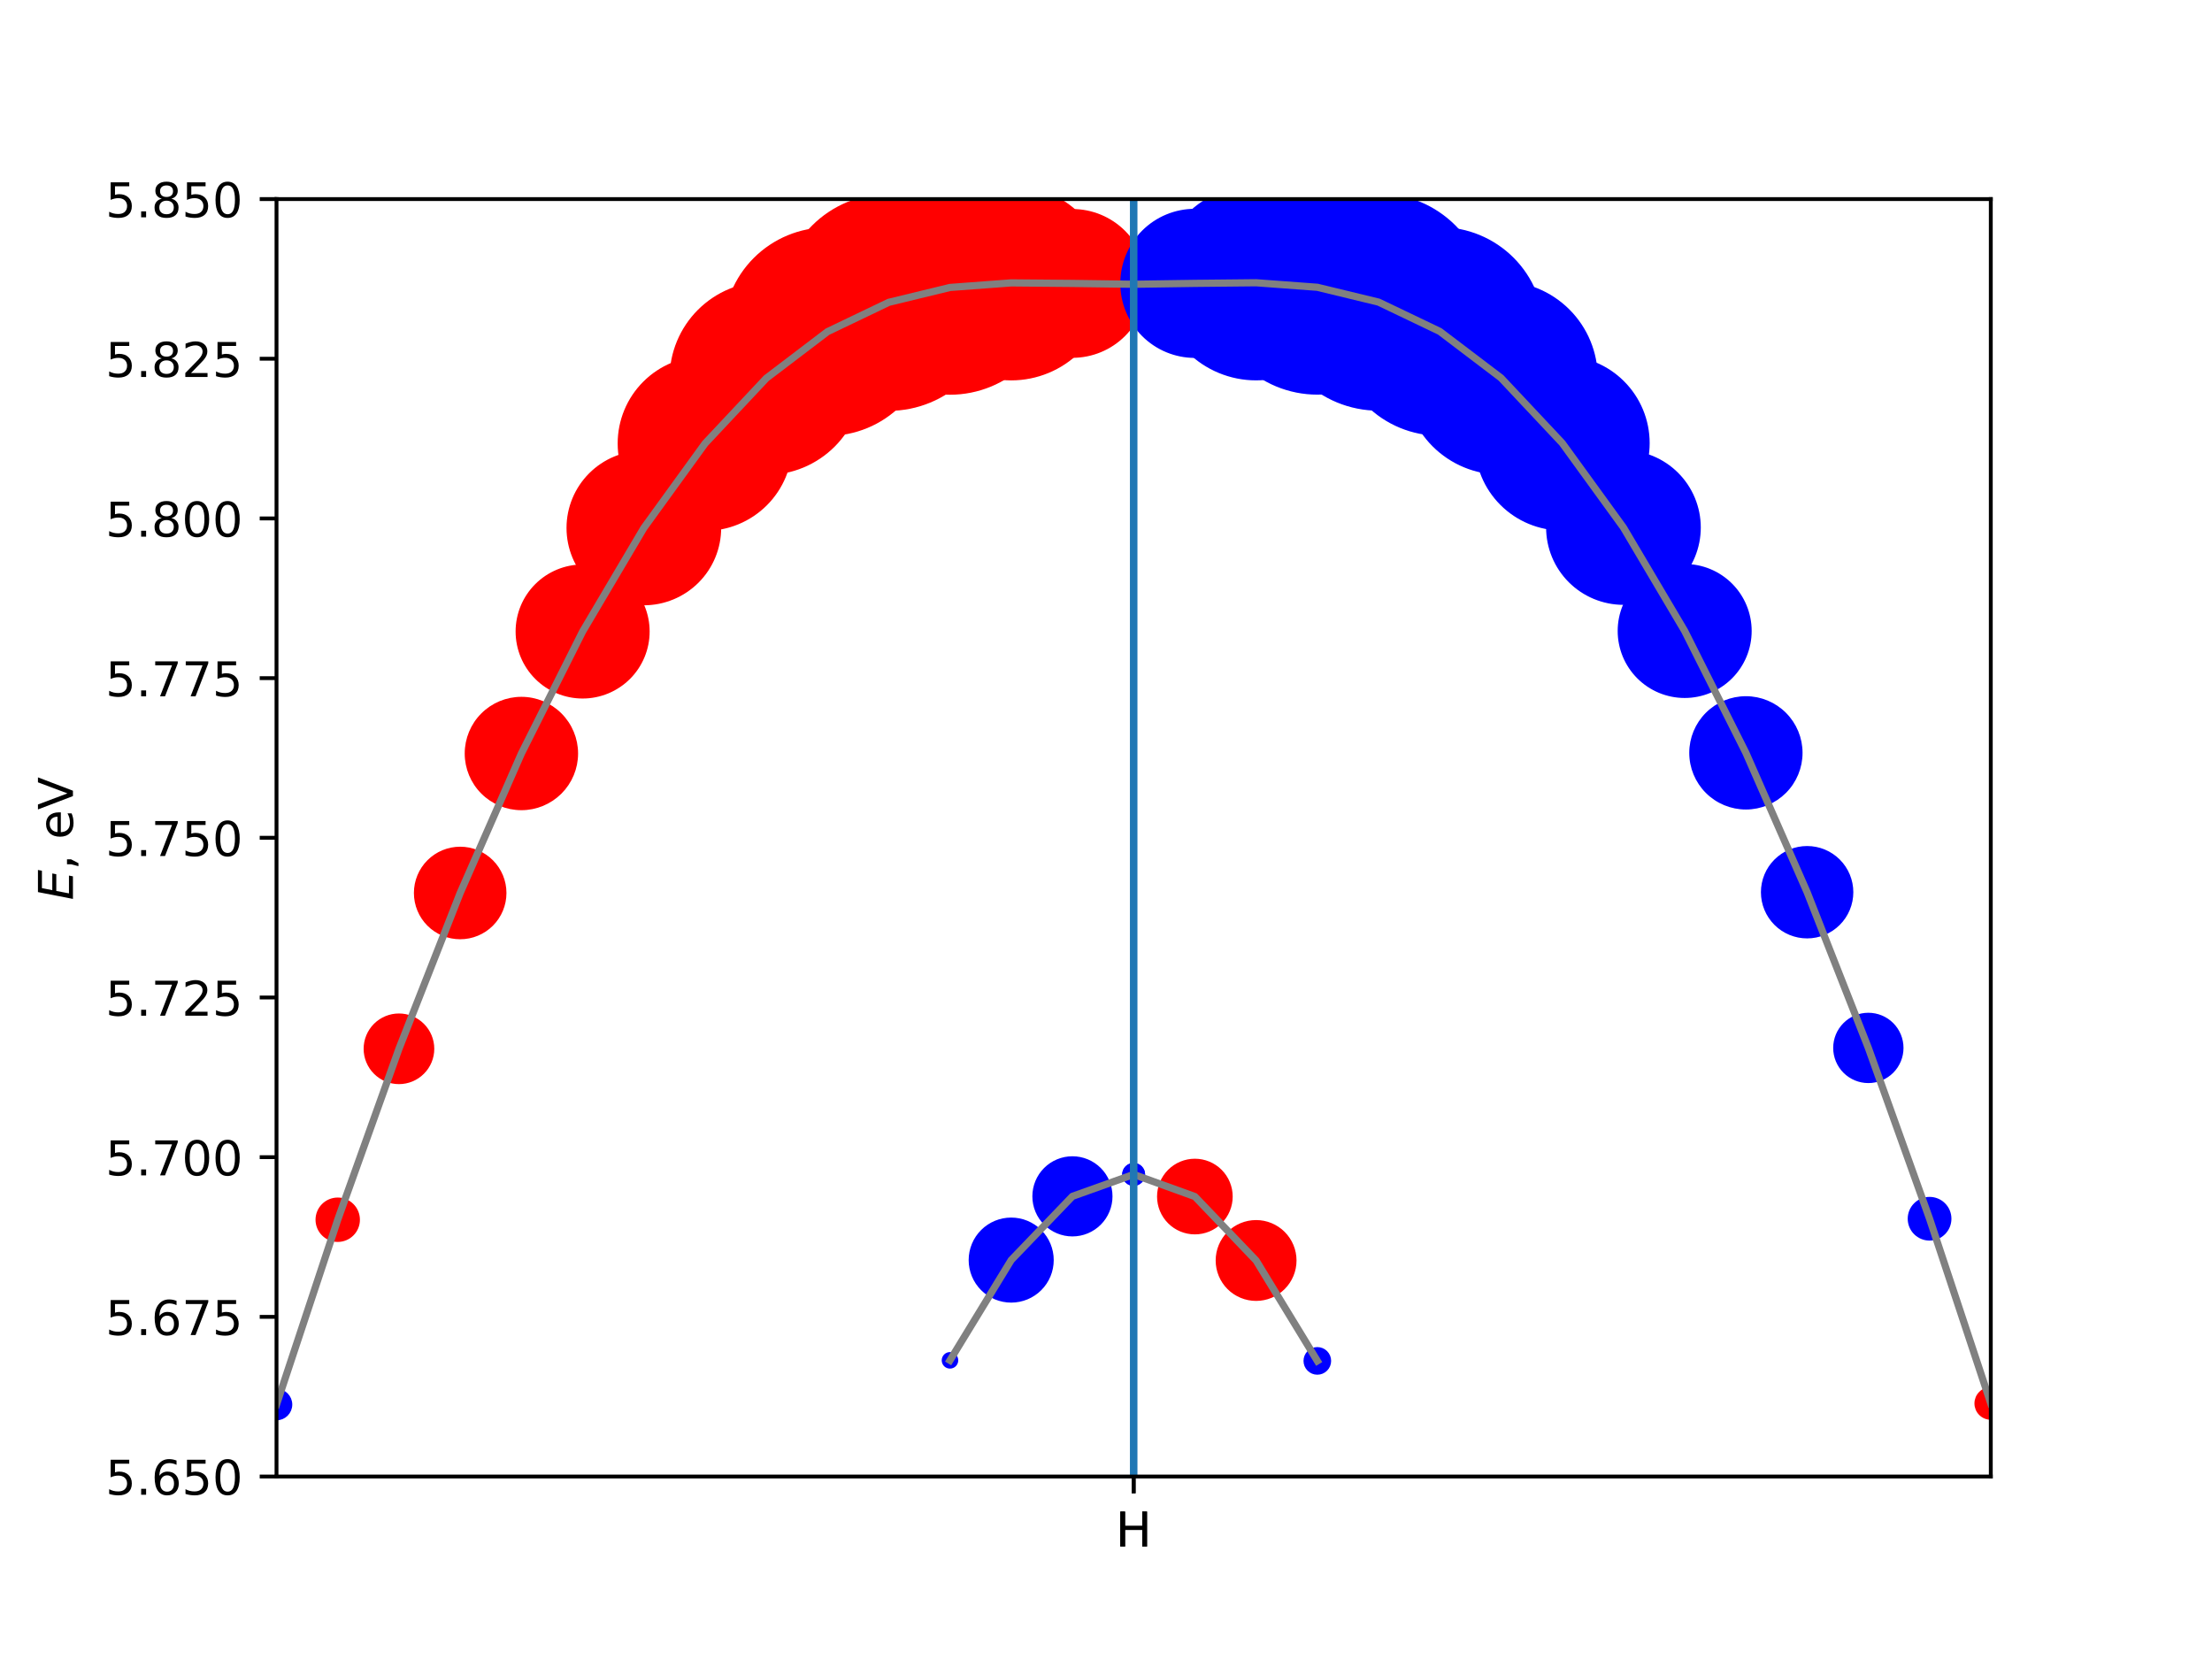 <?xml version="1.0" encoding="UTF-8"?>
<svg xmlns="http://www.w3.org/2000/svg" xmlns:xlink="http://www.w3.org/1999/xlink" width="460.8pt" height="345.6pt" viewBox="0 0 460.8 345.6" version="1.1">
<rect x="0" y="0" width="460.8" height="345.6" fill="#333333" stroke="none"/>
<defs>
<g>
<symbol overflow="visible" id="glyph0-0">
<path style="stroke:none;" d="M 0.98 -7.289 L 1.969 -7.289 L 1.969 -4.301 L 5.551 -4.301 L 5.551 -7.289 L 6.539 -7.289 L 6.539 0 L 5.551 0 L 5.551 -3.469 L 1.969 -3.469 L 1.969 0 L 0.98 0 L 0.98 -7.289 "/>
</symbol>
<symbol overflow="visible" id="glyph0-1">
<path style="stroke:none;" d="M 1.078 -7.289 L 4.949 -7.289 L 4.949 -6.461 L 1.98 -6.461 L 1.98 -4.672 C 2.121 -4.719 2.27 -4.762 2.41 -4.781 C 2.551 -4.801 2.699 -4.82 2.84 -4.82 C 3.648 -4.82 4.289 -4.59 4.77 -4.148 C 5.25 -3.699 5.488 -3.102 5.488 -2.34 C 5.488 -1.551 5.238 -0.941 4.75 -0.512 C 4.262 -0.078 3.57 0.129 2.691 0.129 C 2.379 0.129 2.07 0.102 1.75 0.059 C 1.43 0.012 1.109 -0.059 0.77 -0.172 L 0.77 -1.16 C 1.059 -1 1.359 -0.879 1.68 -0.801 C 1.988 -0.719 2.32 -0.691 2.672 -0.691 C 3.23 -0.691 3.68 -0.828 4.012 -1.129 C 4.328 -1.43 4.5 -1.828 4.5 -2.34 C 4.5 -2.84 4.328 -3.238 4.012 -3.539 C 3.68 -3.84 3.23 -3.988 2.672 -3.988 C 2.41 -3.988 2.141 -3.961 1.879 -3.898 C 1.621 -3.84 1.352 -3.75 1.078 -3.629 L 1.078 -7.289 "/>
</symbol>
<symbol overflow="visible" id="glyph0-2">
<path style="stroke:none;" d="M 1.07 -1.238 L 2.102 -1.238 L 2.102 0 L 1.07 0 L 1.07 -1.238 "/>
</symbol>
<symbol overflow="visible" id="glyph0-3">
<path style="stroke:none;" d="M 3.301 -4.039 C 2.859 -4.039 2.512 -3.879 2.25 -3.578 C 1.988 -3.281 1.859 -2.859 1.859 -2.34 C 1.859 -1.809 1.988 -1.391 2.25 -1.09 C 2.512 -0.789 2.859 -0.641 3.301 -0.641 C 3.738 -0.641 4.09 -0.789 4.352 -1.09 C 4.609 -1.391 4.738 -1.809 4.738 -2.34 C 4.738 -2.859 4.609 -3.281 4.352 -3.578 C 4.09 -3.879 3.738 -4.039 3.301 -4.039 M 5.262 -7.129 L 5.262 -6.23 C 5.012 -6.352 4.762 -6.441 4.512 -6.5 C 4.25 -6.559 4 -6.59 3.762 -6.59 C 3.102 -6.59 2.602 -6.371 2.262 -5.93 C 1.922 -5.488 1.719 -4.82 1.68 -3.941 C 1.871 -4.219 2.109 -4.441 2.398 -4.59 C 2.691 -4.738 3.012 -4.82 3.359 -4.82 C 4.09 -4.82 4.672 -4.59 5.09 -4.148 C 5.512 -3.711 5.73 -3.102 5.73 -2.34 C 5.73 -1.59 5.5 -0.988 5.059 -0.539 C 4.621 -0.09 4.031 0.129 3.301 0.129 C 2.461 0.129 1.809 -0.191 1.371 -0.828 C 0.922 -1.469 0.699 -2.41 0.699 -3.641 C 0.699 -4.789 0.969 -5.711 1.52 -6.391 C 2.059 -7.07 2.801 -7.422 3.719 -7.422 C 3.961 -7.422 4.211 -7.391 4.469 -7.352 C 4.719 -7.301 4.98 -7.23 5.262 -7.129 "/>
</symbol>
<symbol overflow="visible" id="glyph0-4">
<path style="stroke:none;" d="M 3.18 -6.641 C 2.672 -6.641 2.289 -6.391 2.031 -5.891 C 1.77 -5.391 1.648 -4.641 1.648 -3.641 C 1.648 -2.641 1.77 -1.891 2.031 -1.391 C 2.289 -0.891 2.672 -0.641 3.18 -0.641 C 3.691 -0.641 4.07 -0.891 4.328 -1.391 C 4.578 -1.891 4.711 -2.641 4.711 -3.641 C 4.711 -4.641 4.578 -5.391 4.328 -5.891 C 4.07 -6.391 3.691 -6.641 3.18 -6.641 M 3.18 -7.422 C 3.988 -7.422 4.609 -7.09 5.051 -6.449 C 5.48 -5.801 5.699 -4.859 5.699 -3.641 C 5.699 -2.41 5.48 -1.469 5.051 -0.828 C 4.609 -0.191 3.988 0.129 3.18 0.129 C 2.359 0.129 1.73 -0.191 1.301 -0.828 C 0.871 -1.469 0.66 -2.41 0.66 -3.641 C 0.66 -4.859 0.871 -5.801 1.301 -6.449 C 1.73 -7.09 2.359 -7.422 3.18 -7.422 "/>
</symbol>
<symbol overflow="visible" id="glyph0-5">
<path style="stroke:none;" d="M 0.82 -7.289 L 5.512 -7.289 L 5.512 -6.871 L 2.859 0 L 1.828 0 L 4.32 -6.461 L 0.82 -6.461 L 0.82 -7.289 "/>
</symbol>
<symbol overflow="visible" id="glyph0-6">
<path style="stroke:none;" d="M 1.922 -0.828 L 5.359 -0.828 L 5.359 0 L 0.73 0 L 0.73 -0.828 C 1.102 -1.211 1.609 -1.73 2.262 -2.391 C 2.898 -3.039 3.309 -3.461 3.48 -3.648 C 3.801 -4 4.02 -4.301 4.141 -4.551 C 4.262 -4.789 4.328 -5.039 4.328 -5.281 C 4.328 -5.66 4.191 -5.98 3.922 -6.219 C 3.648 -6.461 3.301 -6.59 2.859 -6.59 C 2.551 -6.59 2.219 -6.531 1.879 -6.43 C 1.539 -6.32 1.172 -6.16 0.781 -5.941 L 0.781 -6.941 C 1.18 -7.102 1.551 -7.219 1.891 -7.301 C 2.23 -7.379 2.551 -7.422 2.84 -7.422 C 3.59 -7.422 4.191 -7.23 4.641 -6.852 C 5.09 -6.469 5.32 -5.969 5.32 -5.34 C 5.32 -5.039 5.262 -4.75 5.148 -4.488 C 5.039 -4.219 4.84 -3.898 4.539 -3.539 C 4.461 -3.441 4.199 -3.172 3.762 -2.719 C 3.32 -2.27 2.711 -1.641 1.922 -0.828 "/>
</symbol>
<symbol overflow="visible" id="glyph0-7">
<path style="stroke:none;" d="M 3.18 -3.461 C 2.711 -3.461 2.34 -3.328 2.07 -3.078 C 1.801 -2.828 1.672 -2.488 1.672 -2.051 C 1.672 -1.609 1.801 -1.262 2.07 -1.012 C 2.34 -0.762 2.711 -0.641 3.18 -0.641 C 3.641 -0.641 4.012 -0.762 4.281 -1.02 C 4.551 -1.27 4.691 -1.609 4.691 -2.051 C 4.691 -2.488 4.551 -2.828 4.289 -3.078 C 4.02 -3.328 3.648 -3.461 3.18 -3.461 M 2.191 -3.879 C 1.77 -3.98 1.441 -4.18 1.199 -4.469 C 0.961 -4.762 0.852 -5.109 0.852 -5.531 C 0.852 -6.109 1.051 -6.57 1.469 -6.91 C 1.879 -7.25 2.449 -7.422 3.18 -7.422 C 3.898 -7.422 4.469 -7.25 4.891 -6.91 C 5.301 -6.57 5.512 -6.109 5.512 -5.531 C 5.512 -5.109 5.391 -4.762 5.148 -4.469 C 4.91 -4.18 4.59 -3.98 4.172 -3.879 C 4.641 -3.77 5.012 -3.551 5.281 -3.23 C 5.539 -2.91 5.68 -2.512 5.68 -2.051 C 5.68 -1.34 5.461 -0.801 5.031 -0.43 C 4.59 -0.051 3.98 0.129 3.18 0.129 C 2.371 0.129 1.75 -0.051 1.32 -0.43 C 0.891 -0.801 0.68 -1.34 0.68 -2.051 C 0.68 -2.512 0.809 -2.91 1.078 -3.23 C 1.34 -3.551 1.711 -3.77 2.191 -3.879 M 1.828 -5.441 C 1.828 -5.059 1.941 -4.762 2.18 -4.551 C 2.422 -4.34 2.75 -4.238 3.18 -4.238 C 3.602 -4.238 3.93 -4.34 4.172 -4.551 C 4.41 -4.762 4.531 -5.059 4.531 -5.441 C 4.531 -5.82 4.41 -6.109 4.172 -6.32 C 3.93 -6.531 3.602 -6.641 3.18 -6.641 C 2.75 -6.641 2.422 -6.531 2.18 -6.32 C 1.941 -6.109 1.828 -5.82 1.828 -5.441 "/>
</symbol>
<symbol overflow="visible" id="glyph1-0">
<path style="stroke:none;" d="M -7.289 -1.691 L -7.289 -6.301 L -6.461 -6.141 L -6.461 -2.512 L -4.301 -2.09 L -4.301 -5.57 L -3.469 -5.41 L -3.469 -1.93 L -0.828 -1.422 L -0.828 -5.129 L 0 -4.969 L 0 -0.27 L -7.289 -1.691 "/>
</symbol>
<symbol overflow="visible" id="glyph2-0">
<path style="stroke:none;" d="M -1.238 -1.172 L -1.238 -2.199 L -0.398 -2.199 L 1.148 -1.398 L 1.148 -0.77 L -0.398 -1.172 L -1.238 -1.172 "/>
</symbol>
<symbol overflow="visible" id="glyph2-1">
<path style="stroke:none;" d=""/>
</symbol>
<symbol overflow="visible" id="glyph2-2">
<path style="stroke:none;" d="M -2.961 -5.621 L -2.52 -5.621 L -2.52 -1.488 C -1.898 -1.531 -1.422 -1.711 -1.102 -2.051 C -0.781 -2.379 -0.621 -2.84 -0.621 -3.441 C -0.621 -3.781 -0.66 -4.121 -0.738 -4.441 C -0.82 -4.762 -0.949 -5.09 -1.129 -5.41 L -0.281 -5.41 C -0.141 -5.09 -0.031 -4.762 0.031 -4.422 C 0.09 -4.078 0.129 -3.73 0.129 -3.391 C 0.129 -2.512 -0.121 -1.82 -0.621 -1.309 C -1.121 -0.801 -1.809 -0.551 -2.68 -0.551 C -3.57 -0.551 -4.281 -0.789 -4.809 -1.27 C -5.328 -1.75 -5.602 -2.41 -5.602 -3.23 C -5.602 -3.969 -5.359 -4.551 -4.891 -4.98 C -4.41 -5.398 -3.77 -5.621 -2.961 -5.621 M -3.219 -4.719 C -3.711 -4.711 -4.102 -4.57 -4.398 -4.309 C -4.691 -4.039 -4.84 -3.68 -4.84 -3.238 C -4.84 -2.738 -4.691 -2.34 -4.41 -2.039 C -4.129 -1.738 -3.73 -1.559 -3.219 -1.52 L -3.219 -4.719 "/>
</symbol>
<symbol overflow="visible" id="glyph2-3">
<path style="stroke:none;" d="M 0 -2.859 L -7.289 -0.078 L -7.289 -1.109 L -1.148 -3.422 L -7.289 -5.73 L -7.289 -6.762 L 0 -3.98 L 0 -2.859 "/>
</symbol>
</g>
<clipPath id="clip1">
  <path d="M 163 41.473 L 208 41.473 L 208 86 L 163 86 Z M 163 41.473 "/>
</clipPath>
<clipPath id="clip2">
  <path d="M 162 41.473 L 208 41.473 L 208 86 L 162 86 Z M 162 41.473 "/>
</clipPath>
<clipPath id="clip3">
  <path d="M 176 41.473 L 220 41.473 L 220 82 L 176 82 Z M 176 41.473 "/>
</clipPath>
<clipPath id="clip4">
  <path d="M 175 41.473 L 221 41.473 L 221 83 L 175 83 Z M 175 41.473 "/>
</clipPath>
<clipPath id="clip5">
  <path d="M 190 41.473 L 231 41.473 L 231 79 L 190 79 Z M 190 41.473 "/>
</clipPath>
<clipPath id="clip6">
  <path d="M 190 41.473 L 231 41.473 L 231 80 L 190 80 Z M 190 41.473 "/>
</clipPath>
<clipPath id="clip7">
  <path d="M 411 289 L 414.719 289 L 414.719 296 L 411 296 Z M 411 289 "/>
</clipPath>
<clipPath id="clip8">
  <path d="M 411 288 L 414.719 288 L 414.719 296 L 411 296 Z M 411 288 "/>
</clipPath>
<clipPath id="clip9">
  <path d="M 57.602 289 L 61 289 L 61 296 L 57.602 296 Z M 57.602 289 "/>
</clipPath>
<clipPath id="clip10">
  <path d="M 241 41.473 L 282 41.473 L 282 79 L 241 79 Z M 241 41.473 "/>
</clipPath>
<clipPath id="clip11">
  <path d="M 241 41.473 L 283 41.473 L 283 80 L 241 80 Z M 241 41.473 "/>
</clipPath>
<clipPath id="clip12">
  <path d="M 252 41.473 L 297 41.473 L 297 82 L 252 82 Z M 252 41.473 "/>
</clipPath>
<clipPath id="clip13">
  <path d="M 252 41.473 L 297 41.473 L 297 83 L 252 83 Z M 252 41.473 "/>
</clipPath>
<clipPath id="clip14">
  <path d="M 265 41.473 L 310 41.473 L 310 86 L 265 86 Z M 265 41.473 "/>
</clipPath>
<clipPath id="clip15">
  <path d="M 264 41.473 L 310 41.473 L 310 86 L 264 86 Z M 264 41.473 "/>
</clipPath>
<clipPath id="clip16">
  <path d="M 57.602 57 L 414.719 57 L 414.719 294 L 57.602 294 Z M 57.602 57 "/>
</clipPath>
<clipPath id="clip17">
  <path d="M 235 41.473 L 238 41.473 L 238 307.586 L 235 307.586 Z M 235 41.473 "/>
</clipPath>
</defs>
<g id="surface1">
<path style=" stroke:none;fill-rule:nonzero;fill:rgb(100%,100%,100%);fill-opacity:1;" d="M 0 345.602 L 460.801 345.602 L 460.801 0 L 0 0 Z M 0 345.602 "/>
<path style=" stroke:none;fill-rule:nonzero;fill:rgb(100%,100%,100%);fill-opacity:1;" d="M 57.602 307.586 L 414.719 307.586 L 414.719 41.473 L 57.602 41.473 Z M 57.602 307.586 "/>
<path style="fill-rule:nonzero;fill:rgb(100%,0%,0%);fill-opacity:1;stroke-width:1;stroke-linecap:butt;stroke-linejoin:round;stroke:rgb(100%,0%,0%);stroke-opacity:1;stroke-miterlimit:10;" d="M 248.914 88.955 C 250.871 88.955 252.75 89.733 254.133 91.12 C 255.516 92.502 256.293 94.381 256.293 96.338 C 256.293 98.295 255.516 100.17 254.133 101.557 C 252.75 102.94 250.871 103.717 248.914 103.717 C 246.957 103.717 245.078 102.94 243.695 101.557 C 242.312 100.17 241.535 98.295 241.535 96.338 C 241.535 94.381 242.312 92.502 243.695 91.12 C 245.078 89.733 246.957 88.955 248.914 88.955 Z M 248.914 88.955 " transform="matrix(1,0,0,-1,0,345.6)"/>
<path style="fill-rule:nonzero;fill:rgb(100%,0%,0%);fill-opacity:1;stroke-width:1;stroke-linecap:butt;stroke-linejoin:round;stroke:rgb(100%,0%,0%);stroke-opacity:1;stroke-miterlimit:10;" d="M 261.668 75.096 C 263.77 75.096 265.785 75.932 267.27 77.416 C 268.754 78.901 269.59 80.916 269.59 83.018 C 269.59 85.12 268.754 87.135 267.27 88.62 C 265.785 90.104 263.77 90.94 261.668 90.94 C 259.566 90.94 257.551 90.104 256.066 88.62 C 254.582 87.135 253.746 85.12 253.746 83.018 C 253.746 80.916 254.582 78.901 256.066 77.416 C 257.551 75.932 259.566 75.096 261.668 75.096 Z M 261.668 75.096 " transform="matrix(1,0,0,-1,0,345.6)"/>
<path style="fill-rule:nonzero;fill:rgb(0%,0%,100%);fill-opacity:1;stroke-width:1;stroke-linecap:butt;stroke-linejoin:round;stroke:rgb(0%,0%,100%);stroke-opacity:1;stroke-miterlimit:10;" d="M 197.898 60.995 C 198.223 60.995 198.531 61.123 198.762 61.35 C 198.992 61.58 199.121 61.893 199.121 62.217 C 199.121 62.541 198.992 62.85 198.762 63.08 C 198.531 63.311 198.223 63.44 197.898 63.44 C 197.574 63.44 197.262 63.311 197.031 63.08 C 196.805 62.85 196.676 62.541 196.676 62.217 C 196.676 61.893 196.805 61.58 197.031 61.35 C 197.262 61.123 197.574 60.995 197.898 60.995 Z M 197.898 60.995 " transform="matrix(1,0,0,-1,0,345.6)"/>
<path style="fill-rule:nonzero;fill:rgb(0%,0%,100%);fill-opacity:1;stroke-width:1;stroke-linecap:butt;stroke-linejoin:round;stroke:rgb(0%,0%,100%);stroke-opacity:1;stroke-miterlimit:10;" d="M 210.652 74.741 C 212.867 74.741 214.996 75.62 216.562 77.186 C 218.133 78.756 219.012 80.881 219.012 83.1 C 219.012 85.319 218.133 87.444 216.562 89.01 C 214.996 90.58 212.867 91.459 210.652 91.459 C 208.434 91.459 206.309 90.58 204.738 89.01 C 203.172 87.444 202.289 85.319 202.289 83.1 C 202.289 80.881 203.172 78.756 204.738 77.186 C 206.309 75.62 208.434 74.741 210.652 74.741 Z M 210.652 74.741 " transform="matrix(1,0,0,-1,0,345.6)"/>
<path style="fill-rule:nonzero;fill:rgb(0%,0%,100%);fill-opacity:1;stroke-width:1;stroke-linecap:butt;stroke-linejoin:round;stroke:rgb(0%,0%,100%);stroke-opacity:1;stroke-miterlimit:10;" d="M 223.406 88.53 C 225.488 88.53 227.484 89.358 228.957 90.83 C 230.426 92.303 231.254 94.299 231.254 96.381 C 231.254 98.459 230.426 100.459 228.957 101.928 C 227.484 103.401 225.488 104.229 223.406 104.229 C 221.324 104.229 219.328 103.401 217.855 101.928 C 216.383 100.459 215.559 98.459 215.559 96.381 C 215.559 94.299 216.383 92.303 217.855 90.83 C 219.328 89.358 221.324 88.53 223.406 88.53 Z M 223.406 88.53 " transform="matrix(1,0,0,-1,0,345.6)"/>
<path style="fill-rule:nonzero;fill:rgb(0%,0%,100%);fill-opacity:1;stroke-width:1;stroke-linecap:butt;stroke-linejoin:round;stroke:rgb(0%,0%,100%);stroke-opacity:1;stroke-miterlimit:10;" d="M 236.16 99.061 C 236.66 99.061 237.141 99.256 237.492 99.612 C 237.848 99.967 238.047 100.444 238.047 100.944 C 238.047 101.444 237.848 101.924 237.492 102.28 C 237.141 102.631 236.66 102.83 236.16 102.83 C 235.66 102.83 235.18 102.631 234.828 102.28 C 234.473 101.924 234.273 101.444 234.273 100.944 C 234.273 100.444 234.473 99.967 234.828 99.612 C 235.18 99.256 235.66 99.061 236.16 99.061 Z M 236.16 99.061 " transform="matrix(1,0,0,-1,0,345.6)"/>
<path style="fill-rule:nonzero;fill:rgb(0%,0%,100%);fill-opacity:1;stroke-width:1;stroke-linecap:butt;stroke-linejoin:round;stroke:rgb(0%,0%,100%);stroke-opacity:1;stroke-miterlimit:10;" d="M 236.16 99.061 C 236.66 99.061 237.141 99.256 237.492 99.612 C 237.848 99.967 238.047 100.444 238.047 100.944 C 238.047 101.444 237.848 101.924 237.492 102.28 C 237.141 102.631 236.66 102.83 236.16 102.83 C 235.66 102.83 235.18 102.631 234.828 102.28 C 234.473 101.924 234.273 101.444 234.273 100.944 C 234.273 100.444 234.473 99.967 234.828 99.612 C 235.18 99.256 235.66 99.061 236.16 99.061 Z M 236.16 99.061 " transform="matrix(1,0,0,-1,0,345.6)"/>
<path style="fill-rule:nonzero;fill:rgb(0%,0%,100%);fill-opacity:1;stroke-width:1;stroke-linecap:butt;stroke-linejoin:round;stroke:rgb(0%,0%,100%);stroke-opacity:1;stroke-miterlimit:10;" d="M 274.422 59.721 C 275.055 59.721 275.66 59.971 276.105 60.42 C 276.551 60.866 276.801 61.471 276.801 62.1 C 276.801 62.733 276.551 63.338 276.105 63.784 C 275.66 64.229 275.055 64.479 274.422 64.479 C 273.793 64.479 273.188 64.229 272.742 63.784 C 272.293 63.338 272.043 62.733 272.043 62.1 C 272.043 61.471 272.293 60.866 272.742 60.42 C 273.188 59.971 273.793 59.721 274.422 59.721 Z M 274.422 59.721 " transform="matrix(1,0,0,-1,0,345.6)"/>
<path style="fill-rule:nonzero;fill:rgb(100%,0%,0%);fill-opacity:1;stroke-width:1;stroke-linecap:butt;stroke-linejoin:round;stroke:rgb(100%,0%,0%);stroke-opacity:1;stroke-miterlimit:10;" d="M 70.355 87.381 C 71.449 87.381 72.496 87.815 73.27 88.588 C 74.047 89.362 74.48 90.412 74.48 91.506 C 74.48 92.6 74.047 93.651 73.27 94.424 C 72.496 95.198 71.449 95.631 70.355 95.631 C 69.262 95.631 68.211 95.198 67.438 94.424 C 66.664 93.651 66.23 92.6 66.23 91.506 C 66.23 90.412 66.664 89.362 67.438 88.588 C 68.211 87.815 69.262 87.381 70.355 87.381 Z M 70.355 87.381 " transform="matrix(1,0,0,-1,0,345.6)"/>
<path style="fill-rule:nonzero;fill:rgb(100%,0%,0%);fill-opacity:1;stroke-width:1;stroke-linecap:butt;stroke-linejoin:round;stroke:rgb(100%,0%,0%);stroke-opacity:1;stroke-miterlimit:10;" d="M 83.109 120.256 C 84.926 120.256 86.672 120.979 87.957 122.268 C 89.246 123.553 89.969 125.295 89.969 127.116 C 89.969 128.936 89.246 130.678 87.957 131.967 C 86.672 133.252 84.926 133.975 83.109 133.975 C 81.289 133.975 79.547 133.252 78.258 131.967 C 76.973 130.678 76.25 128.936 76.25 127.116 C 76.25 125.295 76.973 123.553 78.258 122.268 C 79.547 120.979 81.289 120.256 83.109 120.256 Z M 83.109 120.256 " transform="matrix(1,0,0,-1,0,345.6)"/>
<path style="fill-rule:nonzero;fill:rgb(100%,0%,0%);fill-opacity:1;stroke-width:1;stroke-linecap:butt;stroke-linejoin:round;stroke:rgb(100%,0%,0%);stroke-opacity:1;stroke-miterlimit:10;" d="M 95.863 150.436 C 98.285 150.436 100.613 151.397 102.328 153.112 C 104.039 154.827 105.004 157.151 105.004 159.577 C 105.004 162.002 104.039 164.327 102.328 166.041 C 100.613 167.756 98.285 168.717 95.863 168.717 C 93.438 168.717 91.113 167.756 89.398 166.041 C 87.684 164.327 86.723 162.002 86.723 159.577 C 86.723 157.151 87.684 154.827 89.398 153.112 C 91.113 151.397 93.438 150.436 95.863 150.436 Z M 95.863 150.436 " transform="matrix(1,0,0,-1,0,345.6)"/>
<path style="fill-rule:nonzero;fill:rgb(100%,0%,0%);fill-opacity:1;stroke-width:1;stroke-linecap:butt;stroke-linejoin:round;stroke:rgb(100%,0%,0%);stroke-opacity:1;stroke-miterlimit:10;" d="M 108.617 177.323 C 111.617 177.323 114.492 178.514 116.613 180.635 C 118.734 182.756 119.926 185.631 119.926 188.631 C 119.926 191.631 118.734 194.506 116.613 196.627 C 114.492 198.748 111.617 199.94 108.617 199.94 C 105.617 199.94 102.742 198.748 100.621 196.627 C 98.5 194.506 97.309 191.631 97.309 188.631 C 97.309 185.631 98.5 182.756 100.621 180.635 C 102.742 178.514 105.617 177.323 108.617 177.323 Z M 108.617 177.323 " transform="matrix(1,0,0,-1,0,345.6)"/>
<path style="fill-rule:nonzero;fill:rgb(100%,0%,0%);fill-opacity:1;stroke-width:1;stroke-linecap:butt;stroke-linejoin:round;stroke:rgb(100%,0%,0%);stroke-opacity:1;stroke-miterlimit:10;" d="M 121.371 200.584 C 124.941 200.584 128.363 202.002 130.891 204.526 C 133.414 207.049 134.832 210.475 134.832 214.045 C 134.832 217.616 133.414 221.037 130.891 223.561 C 128.363 226.084 124.941 227.506 121.371 227.506 C 117.801 227.506 114.379 226.084 111.855 223.561 C 109.328 221.037 107.91 217.616 107.91 214.045 C 107.91 210.475 109.328 207.049 111.855 204.526 C 114.379 202.002 117.801 200.584 121.371 200.584 Z M 121.371 200.584 " transform="matrix(1,0,0,-1,0,345.6)"/>
<path style="fill-rule:nonzero;fill:rgb(100%,0%,0%);fill-opacity:1;stroke-width:1;stroke-linecap:butt;stroke-linejoin:round;stroke:rgb(100%,0%,0%);stroke-opacity:1;stroke-miterlimit:10;" d="M 134.125 220.006 C 138.266 220.006 142.234 221.651 145.164 224.58 C 148.09 227.506 149.734 231.479 149.734 235.616 C 149.734 239.756 148.09 243.725 145.164 246.655 C 142.234 249.58 138.266 251.225 134.125 251.225 C 129.984 251.225 126.016 249.58 123.09 246.655 C 120.16 243.725 118.516 239.756 118.516 235.616 C 118.516 231.479 120.16 227.506 123.09 224.58 C 126.016 221.651 129.984 220.006 134.125 220.006 Z M 134.125 220.006 " transform="matrix(1,0,0,-1,0,345.6)"/>
<path style="fill-rule:nonzero;fill:rgb(100%,0%,0%);fill-opacity:1;stroke-width:1;stroke-linecap:butt;stroke-linejoin:round;stroke:rgb(100%,0%,0%);stroke-opacity:1;stroke-miterlimit:10;" d="M 146.879 235.506 C 151.578 235.506 156.082 237.373 159.402 240.694 C 162.723 244.014 164.59 248.518 164.59 253.217 C 164.59 257.913 162.723 262.416 159.402 265.737 C 156.082 269.057 151.578 270.924 146.879 270.924 C 142.184 270.924 137.68 269.057 134.359 265.737 C 131.035 262.416 129.172 257.913 129.172 253.217 C 129.172 248.518 131.035 244.014 134.359 240.694 C 137.68 237.373 142.184 235.506 146.879 235.506 Z M 146.879 235.506 " transform="matrix(1,0,0,-1,0,345.6)"/>
<path style="fill-rule:nonzero;fill:rgb(100%,0%,0%);fill-opacity:1;stroke-width:1;stroke-linecap:butt;stroke-linejoin:round;stroke:rgb(100%,0%,0%);stroke-opacity:1;stroke-miterlimit:10;" d="M 159.633 247.159 C 164.844 247.159 169.844 249.229 173.527 252.916 C 177.211 256.6 179.281 261.596 179.281 266.807 C 179.281 272.018 177.211 277.018 173.527 280.702 C 169.844 284.385 164.844 286.455 159.633 286.455 C 154.422 286.455 149.426 284.385 145.742 280.702 C 142.055 277.018 139.984 272.018 139.984 266.807 C 139.984 261.596 142.055 256.6 145.742 252.916 C 149.426 249.229 154.422 247.159 159.633 247.159 Z M 159.633 247.159 " transform="matrix(1,0,0,-1,0,345.6)"/>
<path style="fill-rule:nonzero;fill:rgb(100%,0%,0%);fill-opacity:1;stroke-width:1;stroke-linecap:butt;stroke-linejoin:round;stroke:rgb(100%,0%,0%);stroke-opacity:1;stroke-miterlimit:10;" d="M 172.387 255.287 C 178.016 255.287 183.414 257.522 187.395 261.502 C 191.375 265.479 193.609 270.877 193.609 276.506 C 193.609 282.135 191.375 287.534 187.395 291.514 C 183.414 295.491 178.016 297.729 172.387 297.729 C 166.762 297.729 161.363 295.491 157.383 291.514 C 153.402 287.534 151.168 282.135 151.168 276.506 C 151.168 270.877 153.402 265.479 157.383 261.502 C 161.363 257.522 166.762 255.287 172.387 255.287 Z M 172.387 255.287 " transform="matrix(1,0,0,-1,0,345.6)"/>
<g clip-path="url(#clip1)" clip-rule="nonzero">
<path style=" stroke:none;fill-rule:nonzero;fill:rgb(100%,0%,0%);fill-opacity:1;" d="M 185.145 85.09 C 191.008 85.09 196.629 82.758 200.777 78.613 C 204.922 74.469 207.25 68.844 207.25 62.98 C 207.25 57.117 204.922 51.492 200.777 47.348 C 196.629 43.199 191.008 40.871 185.145 40.871 C 179.281 40.871 173.656 43.199 169.512 47.348 C 165.363 51.492 163.035 57.117 163.035 62.98 C 163.035 68.844 165.363 74.469 169.512 78.613 C 173.656 82.758 179.281 85.09 185.145 85.09 Z M 185.145 85.09 "/>
</g>
<g clip-path="url(#clip2)" clip-rule="nonzero">
<path style="fill:none;stroke-width:1;stroke-linecap:butt;stroke-linejoin:round;stroke:rgb(100%,0%,0%);stroke-opacity:1;stroke-miterlimit:10;" d="M 185.145 260.51 C 191.008 260.51 196.629 262.842 200.777 266.987 C 204.922 271.131 207.25 276.756 207.25 282.62 C 207.25 288.483 204.922 294.108 200.777 298.252 C 196.629 302.401 191.008 304.729 185.145 304.729 C 179.281 304.729 173.656 302.401 169.512 298.252 C 165.363 294.108 163.035 288.483 163.035 282.62 C 163.035 276.756 165.363 271.131 169.512 266.987 C 173.656 262.842 179.281 260.51 185.145 260.51 Z M 185.145 260.51 " transform="matrix(1,0,0,-1,0,345.6)"/>
</g>
<g clip-path="url(#clip3)" clip-rule="nonzero">
<path style=" stroke:none;fill-rule:nonzero;fill:rgb(100%,0%,0%);fill-opacity:1;" d="M 197.898 81.73 C 203.691 81.73 209.25 79.43 213.348 75.332 C 217.445 71.234 219.75 65.676 219.75 59.883 C 219.75 54.086 217.445 48.527 213.348 44.43 C 209.25 40.332 203.691 38.031 197.898 38.031 C 192.102 38.031 186.543 40.332 182.445 44.43 C 178.348 48.527 176.047 54.086 176.047 59.883 C 176.047 65.676 178.348 71.234 182.445 75.332 C 186.543 79.43 192.102 81.73 197.898 81.73 Z M 197.898 81.73 "/>
</g>
<g clip-path="url(#clip4)" clip-rule="nonzero">
<path style="fill:none;stroke-width:1;stroke-linecap:butt;stroke-linejoin:round;stroke:rgb(100%,0%,0%);stroke-opacity:1;stroke-miterlimit:10;" d="M 197.898 263.87 C 203.691 263.87 209.25 266.17 213.348 270.268 C 217.445 274.366 219.75 279.924 219.75 285.717 C 219.75 291.514 217.445 297.073 213.348 301.17 C 209.25 305.268 203.691 307.569 197.898 307.569 C 192.102 307.569 186.543 305.268 182.445 301.17 C 178.348 297.073 176.047 291.514 176.047 285.717 C 176.047 279.924 178.348 274.366 182.445 270.268 C 186.543 266.17 192.102 263.87 197.898 263.87 Z M 197.898 263.87 " transform="matrix(1,0,0,-1,0,345.6)"/>
</g>
<g clip-path="url(#clip5)" clip-rule="nonzero">
<path style=" stroke:none;fill-rule:nonzero;fill:rgb(100%,0%,0%);fill-opacity:1;" d="M 210.652 78.742 C 215.906 78.742 220.945 76.656 224.66 72.941 C 228.375 69.227 230.465 64.188 230.465 58.93 C 230.465 53.676 228.375 48.637 224.66 44.922 C 220.945 41.207 215.906 39.117 210.652 39.117 C 205.398 39.117 200.355 41.207 196.641 44.922 C 192.926 48.637 190.84 53.676 190.84 58.93 C 190.84 64.188 192.926 69.227 196.641 72.941 C 200.355 76.656 205.398 78.742 210.652 78.742 Z M 210.652 78.742 "/>
</g>
<g clip-path="url(#clip6)" clip-rule="nonzero">
<path style="fill:none;stroke-width:1;stroke-linecap:butt;stroke-linejoin:round;stroke:rgb(100%,0%,0%);stroke-opacity:1;stroke-miterlimit:10;" d="M 210.652 266.858 C 215.906 266.858 220.945 268.944 224.66 272.659 C 228.375 276.373 230.465 281.413 230.465 286.67 C 230.465 291.924 228.375 296.963 224.66 300.678 C 220.945 304.393 215.906 306.483 210.652 306.483 C 205.398 306.483 200.355 304.393 196.641 300.678 C 192.926 296.963 190.84 291.924 190.84 286.67 C 190.84 281.413 192.926 276.373 196.641 272.659 C 200.355 268.944 205.398 266.858 210.652 266.858 Z M 210.652 266.858 " transform="matrix(1,0,0,-1,0,345.6)"/>
</g>
<path style="fill-rule:nonzero;fill:rgb(100%,0%,0%);fill-opacity:1;stroke-width:1;stroke-linecap:butt;stroke-linejoin:round;stroke:rgb(100%,0%,0%);stroke-opacity:1;stroke-miterlimit:10;" d="M 223.406 271.557 C 227.383 271.557 231.199 273.135 234.012 275.948 C 236.824 278.764 238.406 282.577 238.406 286.557 C 238.406 290.534 236.824 294.35 234.012 297.163 C 231.199 299.975 227.383 301.557 223.406 301.557 C 219.43 301.557 215.613 299.975 212.801 297.163 C 209.988 294.35 208.406 290.534 208.406 286.557 C 208.406 282.577 209.988 278.764 212.801 275.948 C 215.613 273.135 219.43 271.557 223.406 271.557 Z M 223.406 271.557 " transform="matrix(1,0,0,-1,0,345.6)"/>
<g clip-path="url(#clip7)" clip-rule="nonzero">
<path style=" stroke:none;fill-rule:nonzero;fill:rgb(100%,0%,0%);fill-opacity:1;" d="M 414.719 295.266 C 415.492 295.266 416.23 294.961 416.777 294.414 C 417.32 293.871 417.629 293.129 417.629 292.359 C 417.629 291.59 417.32 290.848 416.777 290.305 C 416.23 289.758 415.492 289.453 414.719 289.453 C 413.949 289.453 413.211 289.758 412.664 290.305 C 412.117 290.848 411.812 291.59 411.812 292.359 C 411.812 293.129 412.117 293.871 412.664 294.414 C 413.211 294.961 413.949 295.266 414.719 295.266 Z M 414.719 295.266 "/>
</g>
<g clip-path="url(#clip8)" clip-rule="nonzero">
<path style="fill:none;stroke-width:1;stroke-linecap:butt;stroke-linejoin:round;stroke:rgb(100%,0%,0%);stroke-opacity:1;stroke-miterlimit:10;" d="M 414.719 50.334 C 415.492 50.334 416.23 50.639 416.777 51.186 C 417.32 51.729 417.629 52.471 417.629 53.241 C 417.629 54.01 417.32 54.752 416.777 55.295 C 416.23 55.842 415.492 56.147 414.719 56.147 C 413.949 56.147 413.211 55.842 412.664 55.295 C 412.117 54.752 411.812 54.01 411.812 53.241 C 411.812 52.471 412.117 51.729 412.664 51.186 C 413.211 50.639 413.949 50.334 414.719 50.334 Z M 414.719 50.334 " transform="matrix(1,0,0,-1,0,345.6)"/>
</g>
<g clip-path="url(#clip9)" clip-rule="nonzero">
<path style="fill-rule:nonzero;fill:rgb(0%,0%,100%);fill-opacity:1;stroke-width:1;stroke-linecap:butt;stroke-linejoin:round;stroke:rgb(0%,0%,100%);stroke-opacity:1;stroke-miterlimit:10;" d="M 57.602 50.221 C 58.34 50.221 59.047 50.514 59.57 51.038 C 60.09 51.557 60.387 52.268 60.387 53.006 C 60.387 53.745 60.09 54.452 59.57 54.975 C 59.047 55.498 58.34 55.791 57.602 55.791 C 56.863 55.791 56.152 55.498 55.629 54.975 C 55.109 54.452 54.816 53.745 54.816 53.006 C 54.816 52.268 55.109 51.557 55.629 51.038 C 56.152 50.514 56.863 50.221 57.602 50.221 Z M 57.602 50.221 " transform="matrix(1,0,0,-1,0,345.6)"/>
</g>
<path style="fill-rule:nonzero;fill:rgb(0%,0%,100%);fill-opacity:1;stroke-width:1;stroke-linecap:butt;stroke-linejoin:round;stroke:rgb(0%,0%,100%);stroke-opacity:1;stroke-miterlimit:10;" d="M 236.16 285.639 C 236.359 285.639 236.547 285.717 236.688 285.854 C 236.828 285.995 236.906 286.186 236.906 286.381 C 236.906 286.58 236.828 286.768 236.688 286.909 C 236.547 287.049 236.359 287.127 236.16 287.127 C 235.961 287.127 235.773 287.049 235.633 286.909 C 235.492 286.768 235.414 286.58 235.414 286.381 C 235.414 286.186 235.492 285.995 235.633 285.854 C 235.773 285.717 235.961 285.639 236.16 285.639 Z M 236.16 285.639 " transform="matrix(1,0,0,-1,0,345.6)"/>
<path style="fill-rule:nonzero;fill:rgb(0%,0%,100%);fill-opacity:1;stroke-width:1;stroke-linecap:butt;stroke-linejoin:round;stroke:rgb(0%,0%,100%);stroke-opacity:1;stroke-miterlimit:10;" d="M 236.16 285.639 C 236.359 285.639 236.547 285.717 236.688 285.854 C 236.828 285.995 236.906 286.186 236.906 286.381 C 236.906 286.58 236.828 286.768 236.688 286.909 C 236.547 287.049 236.359 287.127 236.16 287.127 C 235.961 287.127 235.773 287.049 235.633 286.909 C 235.492 286.768 235.414 286.58 235.414 286.381 C 235.414 286.186 235.492 285.995 235.633 285.854 C 235.773 285.717 235.961 285.639 236.16 285.639 Z M 236.16 285.639 " transform="matrix(1,0,0,-1,0,345.6)"/>
<path style="fill-rule:nonzero;fill:rgb(0%,0%,100%);fill-opacity:1;stroke-width:1;stroke-linecap:butt;stroke-linejoin:round;stroke:rgb(0%,0%,100%);stroke-opacity:1;stroke-miterlimit:10;" d="M 248.914 271.538 C 252.902 271.538 256.727 273.12 259.547 275.94 C 262.363 278.76 263.949 282.584 263.949 286.569 C 263.949 290.557 262.363 294.381 259.547 297.202 C 256.727 300.022 252.902 301.604 248.914 301.604 C 244.926 301.604 241.102 300.022 238.281 297.202 C 235.465 294.381 233.879 290.557 233.879 286.569 C 233.879 282.584 235.465 278.76 238.281 275.94 C 241.102 273.12 244.926 271.538 248.914 271.538 Z M 248.914 271.538 " transform="matrix(1,0,0,-1,0,345.6)"/>
<g clip-path="url(#clip10)" clip-rule="nonzero">
<path style=" stroke:none;fill-rule:nonzero;fill:rgb(0%,0%,100%);fill-opacity:1;" d="M 261.668 78.738 C 266.93 78.738 271.977 76.648 275.695 72.93 C 279.414 69.211 281.504 64.164 281.504 58.902 C 281.504 53.645 279.414 48.598 275.695 44.879 C 271.977 41.16 266.93 39.07 261.668 39.07 C 256.406 39.07 251.363 41.16 247.645 44.879 C 243.922 48.598 241.832 53.645 241.832 58.902 C 241.832 64.164 243.922 69.211 247.645 72.93 C 251.363 76.648 256.406 78.738 261.668 78.738 Z M 261.668 78.738 "/>
</g>
<g clip-path="url(#clip11)" clip-rule="nonzero">
<path style="fill:none;stroke-width:1;stroke-linecap:butt;stroke-linejoin:round;stroke:rgb(0%,0%,100%);stroke-opacity:1;stroke-miterlimit:10;" d="M 261.668 266.862 C 266.93 266.862 271.977 268.952 275.695 272.67 C 279.414 276.389 281.504 281.436 281.504 286.698 C 281.504 291.955 279.414 297.002 275.695 300.721 C 271.977 304.44 266.93 306.53 261.668 306.53 C 256.406 306.53 251.363 304.44 247.645 300.721 C 243.922 297.002 241.832 291.955 241.832 286.698 C 241.832 281.436 243.922 276.389 247.645 272.67 C 251.363 268.952 256.406 266.862 261.668 266.862 Z M 261.668 266.862 " transform="matrix(1,0,0,-1,0,345.6)"/>
</g>
<g clip-path="url(#clip12)" clip-rule="nonzero">
<path style=" stroke:none;fill-rule:nonzero;fill:rgb(0%,0%,100%);fill-opacity:1;" d="M 274.422 81.711 C 280.223 81.711 285.785 79.406 289.887 75.309 C 293.988 71.207 296.293 65.645 296.293 59.844 C 296.293 54.043 293.988 48.48 289.887 44.379 C 285.785 40.281 280.223 37.977 274.422 37.977 C 268.625 37.977 263.059 40.281 258.961 44.379 C 254.859 48.48 252.555 54.043 252.555 59.844 C 252.555 65.645 254.859 71.207 258.961 75.309 C 263.059 79.406 268.625 81.711 274.422 81.711 Z M 274.422 81.711 "/>
</g>
<g clip-path="url(#clip13)" clip-rule="nonzero">
<path style="fill:none;stroke-width:1;stroke-linecap:butt;stroke-linejoin:round;stroke:rgb(0%,0%,100%);stroke-opacity:1;stroke-miterlimit:10;" d="M 274.422 263.889 C 280.223 263.889 285.785 266.194 289.887 270.291 C 293.988 274.393 296.293 279.955 296.293 285.756 C 296.293 291.557 293.988 297.12 289.887 301.221 C 285.785 305.319 280.223 307.623 274.422 307.623 C 268.625 307.623 263.059 305.319 258.961 301.221 C 254.859 297.12 252.555 291.557 252.555 285.756 C 252.555 279.955 254.859 274.393 258.961 270.291 C 263.059 266.194 268.625 263.889 274.422 263.889 Z M 274.422 263.889 " transform="matrix(1,0,0,-1,0,345.6)"/>
</g>
<g clip-path="url(#clip14)" clip-rule="nonzero">
<path style=" stroke:none;fill-rule:nonzero;fill:rgb(0%,0%,100%);fill-opacity:1;" d="M 287.176 85.055 C 293.043 85.055 298.672 82.727 302.82 78.578 C 306.969 74.43 309.301 68.801 309.301 62.934 C 309.301 57.066 306.969 51.441 302.82 47.293 C 298.672 43.145 293.043 40.812 287.176 40.812 C 281.309 40.812 275.684 43.145 271.535 47.293 C 267.387 51.441 265.055 57.066 265.055 62.934 C 265.055 68.801 267.387 74.43 271.535 78.578 C 275.684 82.727 281.309 85.055 287.176 85.055 Z M 287.176 85.055 "/>
</g>
<g clip-path="url(#clip15)" clip-rule="nonzero">
<path style="fill:none;stroke-width:1;stroke-linecap:butt;stroke-linejoin:round;stroke:rgb(0%,0%,100%);stroke-opacity:1;stroke-miterlimit:10;" d="M 287.176 260.545 C 293.043 260.545 298.672 262.873 302.82 267.022 C 306.969 271.17 309.301 276.799 309.301 282.666 C 309.301 288.534 306.969 294.159 302.82 298.307 C 298.672 302.455 293.043 304.788 287.176 304.788 C 281.309 304.788 275.684 302.455 271.535 298.307 C 267.387 294.159 265.055 288.534 265.055 282.666 C 265.055 276.799 267.387 271.17 271.535 267.022 C 275.684 262.873 281.309 260.545 287.176 260.545 Z M 287.176 260.545 " transform="matrix(1,0,0,-1,0,345.6)"/>
</g>
<path style="fill-rule:nonzero;fill:rgb(0%,0%,100%);fill-opacity:1;stroke-width:1;stroke-linecap:butt;stroke-linejoin:round;stroke:rgb(0%,0%,100%);stroke-opacity:1;stroke-miterlimit:10;" d="M 299.93 255.33 C 305.562 255.33 310.965 257.565 314.945 261.549 C 318.926 265.53 321.164 270.932 321.164 276.561 C 321.164 282.194 318.926 287.592 314.945 291.573 C 310.965 295.557 305.562 297.791 299.93 297.791 C 294.301 297.791 288.898 295.557 284.918 291.573 C 280.938 287.592 278.699 282.194 278.699 276.561 C 278.699 270.932 280.938 265.53 284.918 261.549 C 288.898 257.565 294.301 255.33 299.93 255.33 Z M 299.93 255.33 " transform="matrix(1,0,0,-1,0,345.6)"/>
<path style="fill-rule:nonzero;fill:rgb(0%,0%,100%);fill-opacity:1;stroke-width:1;stroke-linecap:butt;stroke-linejoin:round;stroke:rgb(0%,0%,100%);stroke-opacity:1;stroke-miterlimit:10;" d="M 312.688 247.217 C 317.898 247.217 322.898 249.287 326.586 252.975 C 330.273 256.659 332.344 261.659 332.344 266.873 C 332.344 272.088 330.273 277.088 326.586 280.772 C 322.898 284.459 317.898 286.53 312.688 286.53 C 307.473 286.53 302.473 284.459 298.785 280.772 C 295.102 277.088 293.027 272.088 293.027 266.873 C 293.027 261.659 295.102 256.659 298.785 252.975 C 302.473 249.287 307.473 247.217 312.688 247.217 Z M 312.688 247.217 " transform="matrix(1,0,0,-1,0,345.6)"/>
<path style="fill-rule:nonzero;fill:rgb(0%,0%,100%);fill-opacity:1;stroke-width:1;stroke-linecap:butt;stroke-linejoin:round;stroke:rgb(0%,0%,100%);stroke-opacity:1;stroke-miterlimit:10;" d="M 325.441 235.577 C 330.137 235.577 334.645 237.444 337.965 240.768 C 341.289 244.088 343.156 248.596 343.156 253.295 C 343.156 257.991 341.289 262.498 337.965 265.819 C 334.645 269.143 330.137 271.01 325.441 271.01 C 320.742 271.01 316.234 269.143 312.914 265.819 C 309.59 262.498 307.727 257.991 307.727 253.295 C 307.727 248.596 309.59 244.088 312.914 240.768 C 316.234 237.444 320.742 235.577 325.441 235.577 Z M 325.441 235.577 " transform="matrix(1,0,0,-1,0,345.6)"/>
<path style="fill-rule:nonzero;fill:rgb(0%,0%,100%);fill-opacity:1;stroke-width:1;stroke-linecap:butt;stroke-linejoin:round;stroke:rgb(0%,0%,100%);stroke-opacity:1;stroke-miterlimit:10;" d="M 338.195 220.1 C 342.336 220.1 346.305 221.745 349.234 224.67 C 352.16 227.6 353.805 231.569 353.805 235.709 C 353.805 239.85 352.16 243.823 349.234 246.748 C 346.305 249.678 342.336 251.323 338.195 251.323 C 334.055 251.323 330.082 249.678 327.156 246.748 C 324.227 243.823 322.582 239.85 322.582 235.709 C 322.582 231.569 324.227 227.6 327.156 224.67 C 330.082 221.745 334.055 220.1 338.195 220.1 Z M 338.195 220.1 " transform="matrix(1,0,0,-1,0,345.6)"/>
<path style="fill-rule:nonzero;fill:rgb(0%,0%,100%);fill-opacity:1;stroke-width:1;stroke-linecap:butt;stroke-linejoin:round;stroke:rgb(0%,0%,100%);stroke-opacity:1;stroke-miterlimit:10;" d="M 350.949 200.698 C 354.52 200.698 357.941 202.116 360.465 204.639 C 362.988 207.166 364.406 210.588 364.406 214.159 C 364.406 217.725 362.988 221.151 360.465 223.674 C 357.941 226.198 354.52 227.616 350.949 227.616 C 347.379 227.616 343.957 226.198 341.434 223.674 C 338.91 221.151 337.492 217.725 337.492 214.159 C 337.492 210.588 338.91 207.166 341.434 204.639 C 343.957 202.116 347.379 200.698 350.949 200.698 Z M 350.949 200.698 " transform="matrix(1,0,0,-1,0,345.6)"/>
<path style="fill-rule:nonzero;fill:rgb(0%,0%,100%);fill-opacity:1;stroke-width:1;stroke-linecap:butt;stroke-linejoin:round;stroke:rgb(0%,0%,100%);stroke-opacity:1;stroke-miterlimit:10;" d="M 363.703 177.463 C 366.699 177.463 369.574 178.655 371.695 180.776 C 373.812 182.893 375.004 185.768 375.004 188.768 C 375.004 191.764 373.812 194.639 371.695 196.756 C 369.574 198.877 366.699 200.069 363.703 200.069 C 360.707 200.069 357.832 198.877 355.711 196.756 C 353.594 194.639 352.402 191.764 352.402 188.768 C 352.402 185.768 353.594 182.893 355.711 180.776 C 357.832 178.655 360.707 177.463 363.703 177.463 Z M 363.703 177.463 " transform="matrix(1,0,0,-1,0,345.6)"/>
<path style="fill-rule:nonzero;fill:rgb(0%,0%,100%);fill-opacity:1;stroke-width:1;stroke-linecap:butt;stroke-linejoin:round;stroke:rgb(0%,0%,100%);stroke-opacity:1;stroke-miterlimit:10;" d="M 376.457 150.612 C 378.875 150.612 381.199 151.573 382.91 153.284 C 384.621 154.995 385.582 157.315 385.582 159.737 C 385.582 162.155 384.621 164.475 382.91 166.186 C 381.199 167.897 378.875 168.858 376.457 168.858 C 374.039 168.858 371.715 167.897 370.004 166.186 C 368.293 164.475 367.332 162.155 367.332 159.737 C 367.332 157.315 368.293 154.995 370.004 153.284 C 371.715 151.573 374.039 150.612 376.457 150.612 Z M 376.457 150.612 " transform="matrix(1,0,0,-1,0,345.6)"/>
<path style="fill-rule:nonzero;fill:rgb(0%,0%,100%);fill-opacity:1;stroke-width:1;stroke-linecap:butt;stroke-linejoin:round;stroke:rgb(0%,0%,100%);stroke-opacity:1;stroke-miterlimit:10;" d="M 389.211 120.475 C 391.023 120.475 392.758 121.194 394.039 122.471 C 395.316 123.752 396.035 125.491 396.035 127.299 C 396.035 129.108 395.316 130.846 394.039 132.127 C 392.758 133.405 391.023 134.123 389.211 134.123 C 387.402 134.123 385.664 133.405 384.387 132.127 C 383.105 130.846 382.387 129.108 382.387 127.299 C 382.387 125.491 383.105 123.752 384.387 122.471 C 385.664 121.194 387.402 120.475 389.211 120.475 Z M 389.211 120.475 " transform="matrix(1,0,0,-1,0,345.6)"/>
<path style="fill-rule:nonzero;fill:rgb(0%,0%,100%);fill-opacity:1;stroke-width:1;stroke-linecap:butt;stroke-linejoin:round;stroke:rgb(0%,0%,100%);stroke-opacity:1;stroke-miterlimit:10;" d="M 401.965 87.659 C 403.043 87.659 404.074 88.088 404.832 88.846 C 405.594 89.608 406.02 90.639 406.02 91.713 C 406.02 92.791 405.594 93.823 404.832 94.58 C 404.074 95.342 403.043 95.768 401.965 95.768 C 400.891 95.768 399.859 95.342 399.098 94.58 C 398.336 93.823 397.91 92.791 397.91 91.713 C 397.91 90.639 398.336 89.608 399.098 88.846 C 399.859 88.088 400.891 87.659 401.965 87.659 Z M 401.965 87.659 " transform="matrix(1,0,0,-1,0,345.6)"/>
<path style="fill:none;stroke-width:0.8;stroke-linecap:butt;stroke-linejoin:round;stroke:rgb(0%,0%,0%);stroke-opacity:1;stroke-miterlimit:10;" d="M 236.16 38.014 L 236.16 34.514 " transform="matrix(1,0,0,-1,0,345.6)"/>
<g style="fill:rgb(0%,0%,0%);fill-opacity:1;">
  <use xlink:href="#glyph0-0" x="232.402" y="322.178"/>
</g>
<path style="fill:none;stroke-width:0.8;stroke-linecap:butt;stroke-linejoin:round;stroke:rgb(0%,0%,0%);stroke-opacity:1;stroke-miterlimit:10;" d="M 236.16 38.014 L 236.16 34.514 " transform="matrix(1,0,0,-1,0,345.6)"/>
<g style="fill:rgb(0%,0%,0%);fill-opacity:1;">
  <use xlink:href="#glyph0-0" x="232.402" y="322.178"/>
</g>
<path style="fill:none;stroke-width:0.8;stroke-linecap:butt;stroke-linejoin:round;stroke:rgb(0%,0%,0%);stroke-opacity:1;stroke-miterlimit:10;" d="M 57.602 38.014 L 54.102 38.014 " transform="matrix(1,0,0,-1,0,345.6)"/>
<g style="fill:rgb(0%,0%,0%);fill-opacity:1;">
  <use xlink:href="#glyph0-1" x="21.975" y="311.381"/>
  <use xlink:href="#glyph0-2" x="28.335" y="311.381"/>
  <use xlink:href="#glyph0-3" x="31.515" y="311.381"/>
  <use xlink:href="#glyph0-1" x="37.875" y="311.381"/>
  <use xlink:href="#glyph0-4" x="44.235" y="311.381"/>
</g>
<path style="fill:none;stroke-width:0.8;stroke-linecap:butt;stroke-linejoin:round;stroke:rgb(0%,0%,0%);stroke-opacity:1;stroke-miterlimit:10;" d="M 57.602 71.28 L 54.102 71.28 " transform="matrix(1,0,0,-1,0,345.6)"/>
<g style="fill:rgb(0%,0%,0%);fill-opacity:1;">
  <use xlink:href="#glyph0-1" x="21.975" y="278.117"/>
  <use xlink:href="#glyph0-2" x="28.335" y="278.117"/>
  <use xlink:href="#glyph0-3" x="31.515" y="278.117"/>
  <use xlink:href="#glyph0-5" x="37.875" y="278.117"/>
  <use xlink:href="#glyph0-1" x="44.235" y="278.117"/>
</g>
<path style="fill:none;stroke-width:0.8;stroke-linecap:butt;stroke-linejoin:round;stroke:rgb(0%,0%,0%);stroke-opacity:1;stroke-miterlimit:10;" d="M 57.602 104.545 L 54.102 104.545 " transform="matrix(1,0,0,-1,0,345.6)"/>
<g style="fill:rgb(0%,0%,0%);fill-opacity:1;">
  <use xlink:href="#glyph0-1" x="21.975" y="244.853"/>
  <use xlink:href="#glyph0-2" x="28.335" y="244.853"/>
  <use xlink:href="#glyph0-5" x="31.515" y="244.853"/>
  <use xlink:href="#glyph0-4" x="37.875" y="244.853"/>
  <use xlink:href="#glyph0-4" x="44.235" y="244.853"/>
</g>
<path style="fill:none;stroke-width:0.8;stroke-linecap:butt;stroke-linejoin:round;stroke:rgb(0%,0%,0%);stroke-opacity:1;stroke-miterlimit:10;" d="M 57.602 137.807 L 54.102 137.807 " transform="matrix(1,0,0,-1,0,345.6)"/>
<g style="fill:rgb(0%,0%,0%);fill-opacity:1;">
  <use xlink:href="#glyph0-1" x="21.975" y="211.589"/>
  <use xlink:href="#glyph0-2" x="28.335" y="211.589"/>
  <use xlink:href="#glyph0-5" x="31.515" y="211.589"/>
  <use xlink:href="#glyph0-6" x="37.875" y="211.589"/>
  <use xlink:href="#glyph0-1" x="44.235" y="211.589"/>
</g>
<path style="fill:none;stroke-width:0.8;stroke-linecap:butt;stroke-linejoin:round;stroke:rgb(0%,0%,0%);stroke-opacity:1;stroke-miterlimit:10;" d="M 57.602 171.073 L 54.102 171.073 " transform="matrix(1,0,0,-1,0,345.6)"/>
<g style="fill:rgb(0%,0%,0%);fill-opacity:1;">
  <use xlink:href="#glyph0-1" x="21.975" y="178.325"/>
  <use xlink:href="#glyph0-2" x="28.335" y="178.325"/>
  <use xlink:href="#glyph0-5" x="31.515" y="178.325"/>
  <use xlink:href="#glyph0-1" x="37.875" y="178.325"/>
  <use xlink:href="#glyph0-4" x="44.235" y="178.325"/>
</g>
<path style="fill:none;stroke-width:0.8;stroke-linecap:butt;stroke-linejoin:round;stroke:rgb(0%,0%,0%);stroke-opacity:1;stroke-miterlimit:10;" d="M 57.602 204.334 L 54.102 204.334 " transform="matrix(1,0,0,-1,0,345.6)"/>
<g style="fill:rgb(0%,0%,0%);fill-opacity:1;">
  <use xlink:href="#glyph0-1" x="21.975" y="145.061"/>
  <use xlink:href="#glyph0-2" x="28.335" y="145.061"/>
  <use xlink:href="#glyph0-5" x="31.515" y="145.061"/>
  <use xlink:href="#glyph0-5" x="37.875" y="145.061"/>
  <use xlink:href="#glyph0-1" x="44.235" y="145.061"/>
</g>
<path style="fill:none;stroke-width:0.8;stroke-linecap:butt;stroke-linejoin:round;stroke:rgb(0%,0%,0%);stroke-opacity:1;stroke-miterlimit:10;" d="M 57.602 237.6 L 54.102 237.6 " transform="matrix(1,0,0,-1,0,345.6)"/>
<g style="fill:rgb(0%,0%,0%);fill-opacity:1;">
  <use xlink:href="#glyph0-1" x="21.975" y="111.797"/>
  <use xlink:href="#glyph0-2" x="28.335" y="111.797"/>
  <use xlink:href="#glyph0-7" x="31.515" y="111.797"/>
  <use xlink:href="#glyph0-4" x="37.875" y="111.797"/>
  <use xlink:href="#glyph0-4" x="44.235" y="111.797"/>
</g>
<path style="fill:none;stroke-width:0.8;stroke-linecap:butt;stroke-linejoin:round;stroke:rgb(0%,0%,0%);stroke-opacity:1;stroke-miterlimit:10;" d="M 57.602 270.866 L 54.102 270.866 " transform="matrix(1,0,0,-1,0,345.6)"/>
<g style="fill:rgb(0%,0%,0%);fill-opacity:1;">
  <use xlink:href="#glyph0-1" x="21.975" y="78.533"/>
  <use xlink:href="#glyph0-2" x="28.335" y="78.533"/>
  <use xlink:href="#glyph0-7" x="31.515" y="78.533"/>
  <use xlink:href="#glyph0-6" x="37.875" y="78.533"/>
  <use xlink:href="#glyph0-1" x="44.235" y="78.533"/>
</g>
<path style="fill:none;stroke-width:0.8;stroke-linecap:butt;stroke-linejoin:round;stroke:rgb(0%,0%,0%);stroke-opacity:1;stroke-miterlimit:10;" d="M 57.602 304.127 L 54.102 304.127 " transform="matrix(1,0,0,-1,0,345.6)"/>
<g style="fill:rgb(0%,0%,0%);fill-opacity:1;">
  <use xlink:href="#glyph0-1" x="21.975" y="45.269"/>
  <use xlink:href="#glyph0-2" x="28.335" y="45.269"/>
  <use xlink:href="#glyph0-7" x="31.515" y="45.269"/>
  <use xlink:href="#glyph0-1" x="37.875" y="45.269"/>
  <use xlink:href="#glyph0-4" x="44.235" y="45.269"/>
</g>
<g style="fill:rgb(0%,0%,0%);fill-opacity:1;">
  <use xlink:href="#glyph1-0" x="15.194" y="187.528"/>
</g>
<g style="fill:rgb(0%,0%,0%);fill-opacity:1;">
  <use xlink:href="#glyph2-0" x="15.194" y="181.21"/>
</g>
<g style="fill:rgb(0%,0%,0%);fill-opacity:1;">
  <use xlink:href="#glyph2-1" x="15.194" y="178.031"/>
</g>
<g style="fill:rgb(0%,0%,0%);fill-opacity:1;">
  <use xlink:href="#glyph2-2" x="15.194" y="174.852"/>
</g>
<g style="fill:rgb(0%,0%,0%);fill-opacity:1;">
  <use xlink:href="#glyph2-3" x="15.194" y="168.7"/>
</g>
<path style="fill:none;stroke-width:1.5;stroke-linecap:square;stroke-linejoin:round;stroke:rgb(50.195%,50.195%,50.195%);stroke-opacity:1;stroke-miterlimit:10;" d="M 197.898 62.217 L 210.652 83.1 L 223.406 96.381 L 236.16 100.944 L 248.914 96.338 L 261.668 83.018 L 274.422 62.1 " transform="matrix(1,0,0,-1,0,345.6)"/>
<g clip-path="url(#clip16)" clip-rule="nonzero">
<path style="fill:none;stroke-width:1.5;stroke-linecap:square;stroke-linejoin:round;stroke:rgb(50.195%,50.195%,50.195%);stroke-opacity:1;stroke-miterlimit:10;" d="M 57.602 53.006 L 70.355 91.506 L 83.109 127.116 L 95.863 159.577 L 108.617 188.631 L 121.371 214.045 L 134.125 235.616 L 146.879 253.217 L 159.633 266.807 L 172.387 276.506 L 185.145 282.62 L 197.898 285.717 L 210.652 286.67 L 223.406 286.557 L 236.16 286.381 L 248.914 286.569 L 261.668 286.698 L 274.422 285.756 L 287.176 282.666 L 299.93 276.561 L 312.688 266.873 L 325.441 253.295 L 338.195 235.709 L 350.949 214.159 L 363.703 188.768 L 376.457 159.737 L 389.211 127.299 L 401.965 91.713 L 414.719 53.241 " transform="matrix(1,0,0,-1,0,345.6)"/>
</g>
<g clip-path="url(#clip17)" clip-rule="nonzero">
<path style="fill:none;stroke-width:1.5;stroke-linecap:square;stroke-linejoin:round;stroke:rgb(12.157%,46.666%,70.587%);stroke-opacity:1;stroke-miterlimit:10;" d="M 236.16 38.014 L 236.16 304.127 " transform="matrix(1,0,0,-1,0,345.6)"/>
<path style="fill:none;stroke-width:1.5;stroke-linecap:square;stroke-linejoin:round;stroke:rgb(12.157%,46.666%,70.587%);stroke-opacity:1;stroke-miterlimit:10;" d="M 236.16 38.014 L 236.16 304.127 " transform="matrix(1,0,0,-1,0,345.6)"/>
</g>
<path style="fill:none;stroke-width:0.8;stroke-linecap:square;stroke-linejoin:miter;stroke:rgb(0%,0%,0%);stroke-opacity:1;stroke-miterlimit:10;" d="M 57.602 38.014 L 57.602 304.127 " transform="matrix(1,0,0,-1,0,345.6)"/>
<path style="fill:none;stroke-width:0.8;stroke-linecap:square;stroke-linejoin:miter;stroke:rgb(0%,0%,0%);stroke-opacity:1;stroke-miterlimit:10;" d="M 414.719 38.014 L 414.719 304.127 " transform="matrix(1,0,0,-1,0,345.6)"/>
<path style="fill:none;stroke-width:0.8;stroke-linecap:square;stroke-linejoin:miter;stroke:rgb(0%,0%,0%);stroke-opacity:1;stroke-miterlimit:10;" d="M 57.602 38.014 L 414.719 38.014 " transform="matrix(1,0,0,-1,0,345.6)"/>
<path style="fill:none;stroke-width:0.8;stroke-linecap:square;stroke-linejoin:miter;stroke:rgb(0%,0%,0%);stroke-opacity:1;stroke-miterlimit:10;" d="M 57.602 304.127 L 414.719 304.127 " transform="matrix(1,0,0,-1,0,345.6)"/>
</g>
</svg>

